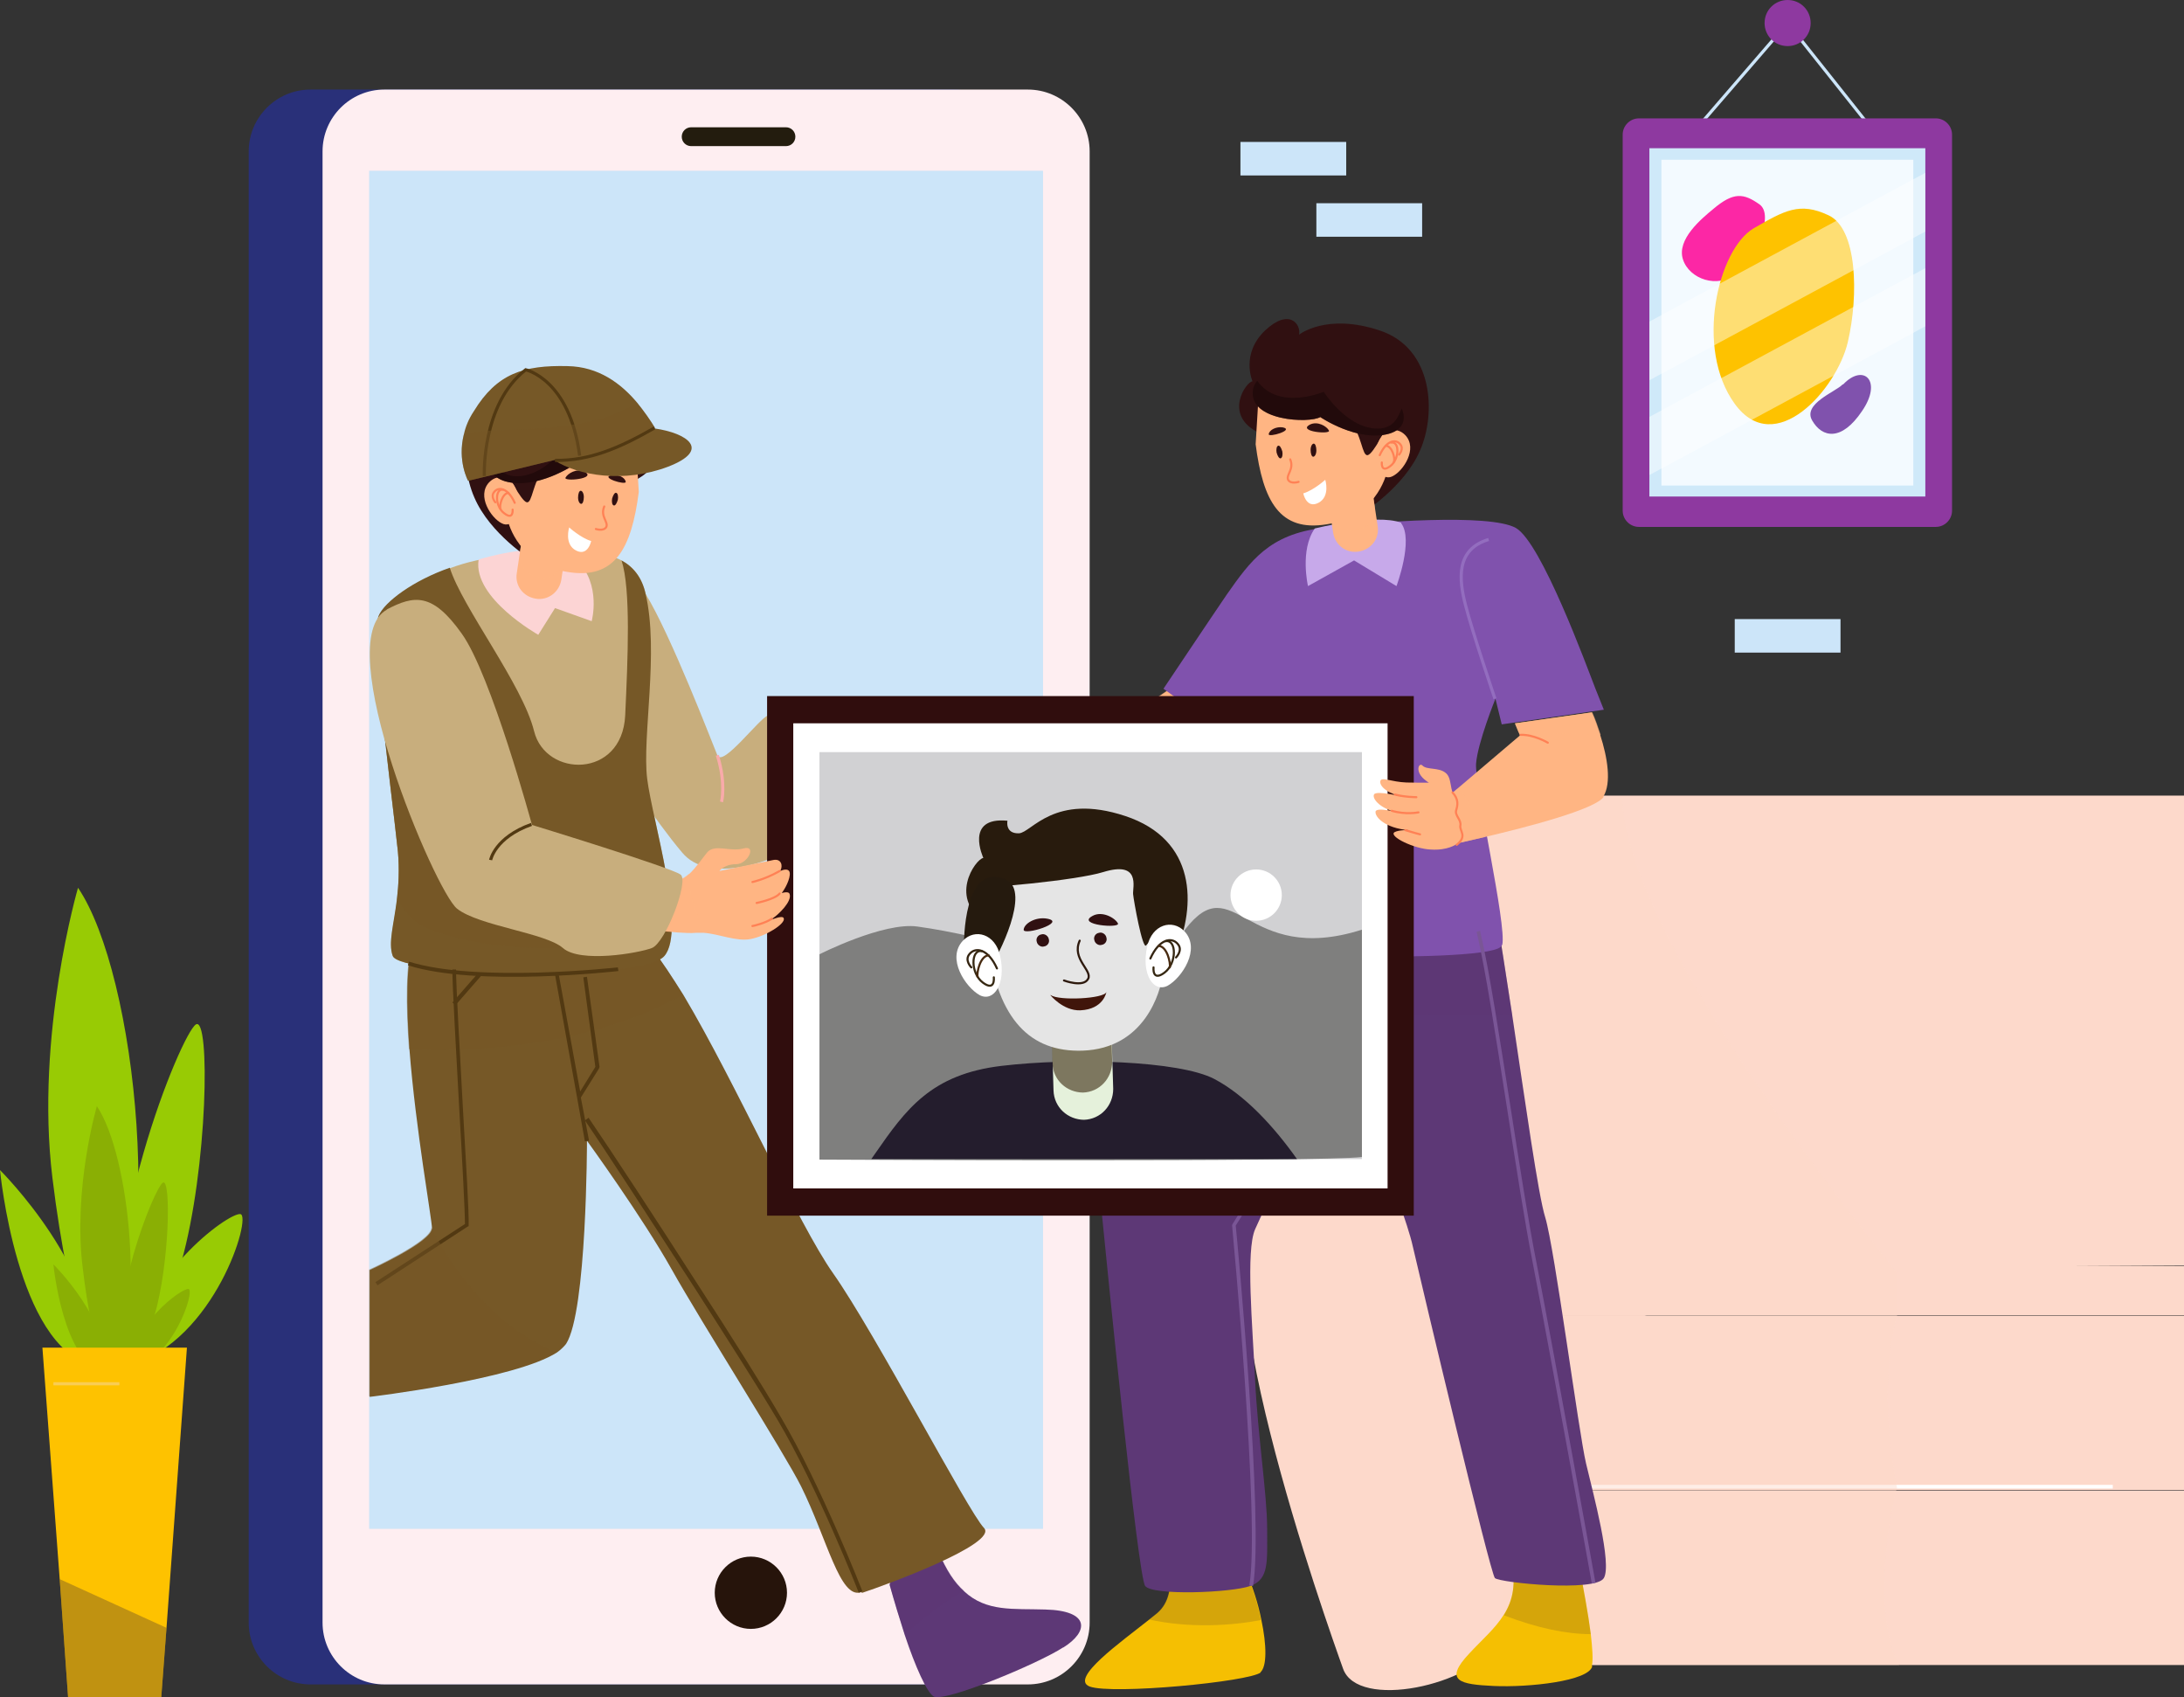 <?xml version="1.0" encoding="UTF-8"?>
<!DOCTYPE svg PUBLIC "-//W3C//DTD SVG 1.1//EN" "http://www.w3.org/Graphics/SVG/1.1/DTD/svg11.dtd">
<!-- Creator: CorelDRAW -->
<svg xmlns="http://www.w3.org/2000/svg" xml:space="preserve" width="4.171in" height="3.24in" style="shape-rendering:geometricPrecision; text-rendering:geometricPrecision; image-rendering:optimizeQuality; fill-rule:evenodd; clip-rule:evenodd"
viewBox="0 0 4.171 3.24"
 xmlns:xlink="http://www.w3.org/1999/xlink">
 <rect x="0" y="0" width="4.171" height="3.24" fill="#333333" stroke="none"/>
 <defs>
  <style type="text/css">
   <![CDATA[
    .str6 {stroke:#2D190D;stroke-width:0.004;stroke-linecap:round}
    .str3 {stroke:#342411;stroke-width:0.004;stroke-linecap:round}
    .str4 {stroke:#362812;stroke-width:0.004;stroke-linecap:round}
    .str5 {stroke:#482B11;stroke-width:0.004;stroke-linecap:round}
    .str1 {stroke:#FF8155;stroke-width:0.004;stroke-linecap:round}
    .str7 {stroke:#523912;stroke-width:0.006}
    .str0 {stroke:#7A5696;stroke-width:0.006}
    .str2 {stroke:#936DBF;stroke-width:0.006}
    .str9 {stroke:#CCE5F9;stroke-width:0.006}
    .str8 {stroke:#F9AAAA;stroke-width:0.006}
    .str10 {stroke:#F9CD53;stroke-width:0.006}
    .fil1 {fill:none}
    .fil8 {fill:#231C0E}
    .fil29 {fill:#241D2D}
    .fil34 {fill:#251A0E}
    .fil7 {fill:#26140B}
    .fil30 {fill:#281B0D}
    .fil4 {fill:#293079}
    .fil26 {fill:#300D0D}
    .fil22 {fill:#301011}
    .fil35 {fill:#40150A}
    .fil13 {fill:#5D3876}
    .fil15 {fill:#765827}
    .fil28 {fill:#7F7F7E}
    .fil19 {fill:#8052AD}
    .fil44 {fill:#8AAF04}
    .fil37 {fill:#8E39A0}
    .fil43 {fill:#98CB04}
    .fil21 {fill:#C7A9EA}
    .fil11 {fill:#C8AE7D}
    .fil6 {fill:#CCE5F9}
    .fil38 {fill:#CFE9F9}
    .fil27 {fill:#D1D1D3}
    .fil33 {fill:#E5E5E5}
    .fil31 {fill:#E5F1DB}
    .fil39 {fill:#F3FAFF}
    .fil17 {fill:#F5BF02}
    .fil40 {fill:#FC27A5}
    .fil12 {fill:#FCD4D4}
    .fil0 {fill:#FDD9CB}
    .fil41 {fill:#FEC200}
    .fil5 {fill:#FEEEF1}
    .fil9 {fill:#FFB583}
    .fil24 {fill:white}
    .fil36 {fill:#523912;fill-rule:nonzero}
    .fil25 {fill:#7A5696;fill-rule:nonzero}
    .fil2 {fill:white;fill-rule:nonzero}
    .fil20 {fill:#5D3876;fill-opacity:0.09}
    .fil18 {fill:#765827;fill-opacity:0.251}
    .fil14 {fill:#5D3876;fill-opacity:0.302}
    .fil16 {fill:#765827;fill-opacity:0.451}
    .fil3 {fill:#FDD9CB;fill-opacity:0.451}
    .fil42 {fill:white;fill-opacity:0.451}
    .fil23 {fill:#190708;fill-opacity:0.612}
    .fil32 {fill:#3C2A11;fill-opacity:0.612}
    .fil10 {fill:#FFB583;fill-opacity:0.612}
   ]]>
  </style>
 </defs>
 <g id="Layer_x0020_1">
  <g id="_257334512">
   <path id="_257334176" class="fil0" d="M4.171 1.52l0 0.896 -1.24 3.93702e-006c-0.017,0 -0.033,-0.002 -0.049,-0.006 -0.086,-0.022 -0.15,-0.1 -0.15,-0.193l0 -0.499c0,-0.11 0.089,-0.199 0.199,-0.199l1.24 -3.93702e-006z"/>
   <path id="_257335664" class="fil0" d="M2.418 2.286c0.071,-0.033 0.342,-0.218 0.346,-0.192 0.004,0.026 0.133,0.319 0.133,0.319l0.059 0.588 -0.334 -0.107 -0.205 -0.608z"/>
   <polygon id="_257336960" class="fil0" points="4.171,2.417 4.171,2.511 2.808,2.511 2.882,2.411 3.612,2.414 "/>
   <path id="_257336816" class="fil0" d="M4.171 2.511l0 0.334 -1.21 0c-0.084,0 -0.152,-0.068 -0.152,-0.152l0 -0.029c0,-0.084 0.068,-0.152 0.152,-0.152l1.21 0 0 7.87403e-005z"/>
   <line id="_257337368" class="fil1" x1="2.918" y1="2.839" x2="4.035" y2= "2.839" />
   <polygon id="_257337704" class="fil2" points="2.918,2.835 4.035,2.835 4.035,2.842 2.918,2.842 "/>
   <path id="_257337392" class="fil0" d="M2.808 2.604l0 0.032 0.337 -0.125 -0.243 0c-0.052,0 -0.093,0.042 -0.093,0.094z"/>
   <path id="_257337416" class="fil0" d="M4.171 2.845l0 0.334 -1.21 0c-0.084,0 -0.152,-0.068 -0.152,-0.152l0 -0.029c0,-0.084 0.068,-0.152 0.152,-0.152l1.21 0z"/>
   <path id="_257337488" class="fil3" d="M3.626 3.179l-0.665 0c-0.084,0 -0.152,-0.068 -0.152,-0.152l0 -0.029c0,-0.084 0.068,-0.152 0.152,-0.152 -0.084,0 -0.152,-0.068 -0.152,-0.152l0 -0.029c0,-0.084 0.068,-0.152 0.152,-0.152l-0.152 0 0.073 -0.1c-0.086,-0.022 -0.15,-0.1 -0.15,-0.193l0 -0.499c0,-0.11 0.089,-0.199 0.199,-0.199l0.167 -1.1811e-005c0.006,0.259 0.439,0.801 0.514,0.894 0.001,0.001 0.001,0.002 0.002,0.003 0.006,0.007 0.009,0.011 0.009,0.011l0 0.083c0,0 -0.04,0.122 0,0.328 0,0 -0.001,0.002 -0.002,0.006 -0.008,0.034 -0.047,0.209 0.002,0.326 0.001,0.003 0.002,0.006 0.003,0.008z"/>
   <path id="_257337728" class="fil0" d="M2.418 2.29c0.125,-0.063 0.213,-0.113 0.278,0 0.065,0.113 0.218,0.762 0.166,0.846 -0.052,0.083 -0.269,0.129 -0.297,0.05 -0.028,-0.078 -0.294,-0.822 -0.146,-0.896z"/>
   <path id="_257337872" class="fil4" d="M1.822 3.216l-1.229 0c-0.065,0 -0.118,-0.053 -0.118,-0.118l0 -2.809c0,-0.065 0.053,-0.118 0.118,-0.118l1.229 0c0.065,0 0.118,0.053 0.118,0.118l0 2.809c0,0.065 -0.053,0.118 -0.118,0.118z"/>
   <path id="_257337968" class="fil5" d="M1.963 3.216l-1.229 0c-0.065,0 -0.118,-0.053 -0.118,-0.118l0 -2.809c0,-0.065 0.053,-0.118 0.118,-0.118l1.229 0c0.065,0 0.118,0.053 0.118,0.118l0 2.809c0,0.065 -0.053,0.118 -0.118,0.118z"/>
   <rect id="_257338496" class="fil6" x="0.705" y="0.326" width="1.287" height="2.593"/>
   <path id="_257338448" class="fil7" d="M1.503 3.041c0,0.038 -0.031,0.069 -0.069,0.069 -0.038,0 -0.069,-0.031 -0.069,-0.069 0,-0.038 0.031,-0.069 0.069,-0.069 0.038,0 0.069,0.031 0.069,0.069z"/>
   <path id="_257338328" class="fil8" d="M1.501 0.279l-0.181 0c-0.01,0 -0.018,-0.008 -0.018,-0.018l0 0c0,-0.01 0.008,-0.018 0.018,-0.018l0.181 0c0.01,0 0.018,0.008 0.018,0.018l0 0c0,0.01 -0.008,0.018 -0.018,0.018z"/>
   <path id="_257338256" class="fil9" d="M2.367 1.314l-0.006 0.015 -0.047 0.114c-0.005,0.002 -0.018,0.015 -0.037,0.032 -0.048,0.044 -0.128,0.118 -0.162,0.118 -0.048,0 -0.068,-0.151 -0.068,-0.151l0.107 -0.072 0.083 -0.056 0.13 0z"/>
   <path id="_257338064" class="fil10" d="M2.361 1.328l-0.047 0.114c-0.005,0.002 -0.018,0.015 -0.037,0.032 -0.025,-0.024 -0.072,-0.073 -0.123,-0.105l0.083 -0.056 0.111 0c0.004,0.005 0.009,0.01 0.013,0.015z"/>
   <path id="_257338136" class="fil11" d="M1.269 1.825c-0.043,0.051 -0.506,0.038 -0.519,0 -0.013,-0.038 0.02,-0.1 0.01,-0.198 -0.01,-0.099 -0.052,-0.411 -0.037,-0.45 0.011,-0.027 0.067,-0.068 0.136,-0.092 0.032,-0.012 0.067,-0.02 0.1,-0.022 0.079,-0.004 0.172,-0.023 0.228,0.007 0.022,0.012 0.039,0.032 0.046,0.064 0.026,0.111 -0.007,0.273 0.003,0.353 0.01,0.08 0.075,0.288 0.033,0.338z"/>
   <path id="_257338760" class="fil12" d="M0.914 1.069c-0.011,0.073 0.114,0.143 0.114,0.143l0.032 -0.051 0.07 0.025c0,0 0.019,-0.07 -0.028,-0.116 -0.046,-0.046 -0.187,-0.002 -0.187,-0.002z"/>
   <path id="_257338856" class="fil11" d="M1.233 1.134c0.049,0.08 0.127,0.284 0.137,0.308 0.01,0.024 0.081,-0.072 0.097,-0.076 0.016,-0.004 0,0.275 0,0.275 0,0 -0.114,0.047 -0.164,-0.013 -0.051,-0.06 -0.124,-0.172 -0.124,-0.172l0.054 -0.322z"/>
   <path id="_257339528" class="fil13" d="M2.031 3.145c-0.049,0.032 -0.228,0.106 -0.248,0.094 -0.013,-0.008 -0.035,-0.057 -0.055,-0.117 -0.01,-0.031 -0.02,-0.064 -0.029,-0.096 0,0 0.042,-0.187 0.093,-0.064 0.015,0.036 0.031,0.06 0.049,0.076 0.043,0.04 0.094,0.033 0.155,0.035 0.086,0.002 0.084,0.042 0.034,0.073z"/>
   <path id="_257339384" class="fil14" d="M1.842 3.037c-0.043,0.024 -0.086,0.059 -0.114,0.084 -0.01,-0.031 -0.02,-0.064 -0.029,-0.096 0,0 0.042,-0.187 0.093,-0.064 0.015,0.036 0.031,0.06 0.049,0.076z"/>
   <path id="_257339168" class="fil15" d="M1.644 3.04c-0.04,0.013 -0.064,-0.101 -0.114,-0.202 -0.032,-0.064 -0.191,-0.314 -0.247,-0.414 -0.056,-0.1 -0.162,-0.246 -0.162,-0.246 0,0 0,0.327 -0.04,0.388 -0.004,0.005 -0.01,0.011 -0.017,0.016 -0.08,0.052 -0.358,0.085 -0.358,0.085l0 -0.242c0,0 0.119,-0.054 0.119,-0.08 0,-0.016 -0.031,-0.188 -0.043,-0.341 -0.006,-0.084 -0.007,-0.164 0.008,-0.209 0.005,-0.015 0.015,-0.027 0.029,-0.035 0.057,-0.034 0.181,-0.014 0.28,0.009 0.081,0.019 0.146,0.042 0.146,0.042 0.019,0.024 0.039,0.055 0.061,0.09 0.1,0.168 0.218,0.435 0.285,0.53 0.081,0.115 0.258,0.455 0.288,0.486 0.03,0.03 -0.192,0.111 -0.232,0.124z"/>
   <path id="_257338952" class="fil16" d="M1.304 1.9c-0.186,0.102 -0.417,0.11 -0.523,0.103 -0.006,-0.084 -0.007,-0.164 0.008,-0.209 0.005,-0.015 0.015,-0.027 0.029,-0.035l0.28 0.009c0.081,0.019 0.146,0.042 0.146,0.042 0.019,0.024 0.039,0.055 0.061,0.09z"/>
   <path id="_257339432" class="fil17" d="M3.041 3.181c-0.006,0.029 -0.123,0.041 -0.188,0.038 -0.064,-0.003 -0.097,-0.009 -0.047,-0.062 0.024,-0.026 0.049,-0.047 0.066,-0.074 0.017,-0.027 0.025,-0.06 0.013,-0.108 -0.023,-0.094 0.132,0.021 0.132,0.021 0.007,0.036 0.016,0.084 0.021,0.123 0.003,0.027 0.005,0.05 0.002,0.062z"/>
   <path id="_257339072" class="fil17" d="M2.408 3.193c-0.022,0.018 -0.284,0.043 -0.327,0.027 -0.039,-0.015 0.06,-0.085 0.114,-0.128 0.006,-0.005 0.011,-0.009 0.015,-0.012 0.047,-0.04 0.013,-0.124 0.013,-0.124l0.156 0.043c0.013,0.029 0.024,0.063 0.03,0.094 0.01,0.047 0.011,0.089 -0.002,0.1z"/>
   <path id="_257339288" class="fil18" d="M2.409 3.093c-0.058,0.011 -0.137,0.016 -0.215,-0.001 0.006,-0.005 0.011,-0.009 0.015,-0.012 0.047,-0.04 0.013,-0.124 0.013,-0.124l0.156 0.043c0.013,0.029 0.024,0.063 0.03,0.094z"/>
   <path id="_257340080" class="fil18" d="M2.872 3.084c0.017,-0.027 0.025,-0.06 0.013,-0.108 -0.023,-0.094 0.132,0.021 0.132,0.021 0.007,0.036 0.016,0.084 0.021,0.123 -0.045,-0 -0.101,-0.011 -0.166,-0.036z"/>
   <path id="_257340128" class="fil13" d="M3.063 3.013c-0.016,0.027 -0.198,0.009 -0.208,0 -0.009,-0.009 -0.139,-0.556 -0.157,-0.634 -0.017,-0.078 -0.141,-0.379 -0.141,-0.379 0,0 -0.142,0.306 -0.16,0.347 -0.018,0.041 -0.005,0.183 0,0.288 0.005,0.105 0.023,0.219 0.023,0.283 0,0.064 0.004,0.097 -0.032,0.11 -0.036,0.013 -0.187,0.019 -0.201,0 -0.014,-0.019 -0.073,-0.613 -0.082,-0.704 -0.006,-0.063 0.063,-0.295 0.132,-0.451 0.032,-0.072 0.063,-0.127 0.088,-0.143 0.078,-0.05 0.53,0 0.53,0 0.01,0.057 0.021,0.131 0.033,0.208 0.025,0.167 0.05,0.345 0.063,0.386 0.018,0.059 0.064,0.411 0.078,0.47 0.014,0.059 0.05,0.192 0.034,0.219z"/>
   <polyline id="_257340296" class="fil1 str0" points="2.514,1.778 2.514,1.93 2.548,1.97 2.548,1.761 "/>
   <path id="_257340176" class="fil14" d="M2.888 1.938c-0.189,0.004 -0.482,-0.002 -0.651,-0.065 0.032,-0.072 0.063,-0.127 0.088,-0.143 0.078,-0.05 0.53,0 0.53,0 0.01,0.057 0.021,0.131 0.033,0.208z"/>
   <path id="_257340224" class="fil19" d="M2.868 1.805c-0.009,0.037 -0.585,0.019 -0.592,0 -0.004,-0.012 0.011,-0.151 0.026,-0.269 0.008,-0.064 0.016,-0.122 0.02,-0.149l-0.039 -0.028 -0.061 -0.044c0,0 0.097,-0.145 0.121,-0.18 0.045,-0.064 0.081,-0.115 0.183,-0.127 0.102,-0.012 0.319,-0.028 0.369,0 0.049,0.028 0.136,0.266 0.152,0.307 0.016,0.04 0.016,0.04 0.016,0.04l-0.195 0.028 -0.012 -0.049c0,0 -0.034,0.084 -0.037,0.124 -0.003,0.04 0.059,0.309 0.05,0.346z"/>
   <path id="_257339792" class="fil20" d="M2.693 1.359l-0.021 0.083 -0.37 0.094c0.008,-0.064 0.016,-0.122 0.02,-0.149l-0.039 -0.028 0.409 0z"/>
   <path id="_257339912" class="fil21" d="M2.676 0.999c0.024,0.032 -0.009,0.12 -0.009,0.12l-0.081 -0.049 -0.088 0.049c0,0 -0.016,-0.069 0.013,-0.11 0,-3.93702e-006 0.116,-0.029 0.165,-0.011z"/>
   <g>
    <path id="_257340032" class="fil22" d="M2.398 0.823c-0.06,-0.034 -0.018,-0.094 -0.006,-0.095 0,0 -0.023,-0.052 0.024,-0.097 0.047,-0.044 0.069,-0.011 0.065,0.008 0,0 0.052,-0.042 0.154,-0.008 0.103,0.034 0.108,0.159 0.077,0.229 -0.03,0.07 -0.109,0.119 -0.109,0.119l-0.205 -0.156z"/>
    <g>
     <g>
      <path id="_257340512" class="fil9" d="M2.595 1.053l0 0c0.024,-0.004 0.04,-0.025 0.036,-0.049l-0.015 -0.1 -0.085 0.013 0.015 0.1c0.004,0.024 0.025,0.04 0.049,0.036z"/>
      <path id="_257340392" class="fil10" d="M2.589 1.013l0 0c0.024,-0.004 0.04,-0.025 0.036,-0.049l-0.015 -0.1 -0.085 0.013 0.015 0.1c0.004,0.024 0.026,0.04 0.049,0.036z"/>
      <path id="_257340848" class="fil9" d="M2.398 0.848c0.014,0.109 0.046,0.168 0.136,0.153 0.09,-0.014 0.113,-0.087 0.116,-0.106 0.003,-0.019 -0.02,-0.122 -0.02,-0.122 0,0 -0.116,-0.027 -0.12,-0.029 -0.004,-0.002 -0.106,0.006 -0.106,0.006l-0.006 0.099z"/>
      <path id="_257340680" class="fil22" d="M2.579 0.806c0.022,0.024 0.022,0.065 0.033,0.063 0.011,-0.002 0.039,-0.059 0.039,-0.059l-0.072 -0.004z"/>
      <g>
       <path id="_257341064" class="fil9" d="M2.63 0.852c0.007,-0.031 0.036,-0.04 0.054,-0.021 0.024,0.026 -0.004,0.068 -0.024,0.078 -0.02,0.011 -0.039,-0.017 -0.03,-0.057z"/>
       <path id="_257340968" class="fil1 str1" d="M2.635 0.869c0.013,-0.029 0.031,-0.031 0.039,-0.021 0.008,0.009 -0.002,0.02 -0.002,0.02"/>
       <path id="_257341664" class="fil1 str1" d="M2.657 0.845c0.016,-0.003 0.016,0.032 -0.002,0.045 -0.018,0.014 -0.016,-0.007 -0.016,-0.007"/>
       <path id="_257341280" class="fil1 str1" d="M2.647 0.851c0.012,0.001 0.018,0.025 0.015,0.031"/>
      </g>
      <path id="_257340752" class="fil22" d="M2.521 0.796c0,0 0.072,0.049 0.132,0.032 0.027,-0.008 0.033,-0.027 0.024,-0.048 -0.011,-0.025 -0.041,-0.053 -0.079,-0.069 -0.061,-0.024 -0.166,-0.018 -0.197,0.016 -0.004,0.005 -0.007,0.01 -0.008,0.017 -0.01,0.06 0.108,0.065 0.129,0.052z"/>
      <path id="_257341592" class="fil22" d="M2.45 0.816c-0.013,-0.002 -0.026,0.005 -0.027,0.013 -0.001,0.007 0.05,-0.008 0.027,-0.013z"/>
      <path id="_257341808" class="fil22" d="M2.501 0.811c0.015,-0.008 0.033,0.003 0.037,0.011 0.004,0.008 -0.06,0.002 -0.037,-0.011z"/>
      <path id="_257341640" class="fil22" d="M2.503 0.859c-0,0.007 0.002,0.013 0.005,0.013 0.003,0 0.006,-0.005 0.006,-0.012 0,-0.007 -0.002,-0.013 -0.005,-0.013 -0.003,-0 -0.006,0.005 -0.006,0.012z"/>
      <path id="_257341784" class="fil22" d="M2.438 0.864c0.002,0.007 0.005,0.012 0.008,0.011 0.003,-0.001 0.004,-0.007 0.003,-0.013 -0.002,-0.007 -0.005,-0.012 -0.008,-0.011 -0.003,0.001 -0.004,0.007 -0.003,0.013z"/>
     </g>
     <path id="_257340560" class="fil23" d="M2.521 0.796c0,0 0.072,0.049 0.132,0.032 0.027,-0.008 0.033,-0.027 0.024,-0.048 -0.005,0.009 -0.012,0.042 -0.052,0.038 -0.055,-0.004 -0.097,-0.07 -0.097,-0.07 0,0 -0.086,0.037 -0.127,-0.021 -0.004,0.005 -0.007,0.01 -0.008,0.017 -0.01,0.06 0.108,0.065 0.129,0.052z"/>
    </g>
    <path id="_257340488" class="fil1 str1" d="M2.464 0.877c0.008,0.019 -0.008,0.029 -0.004,0.039 0.005,0.009 0.02,0.004 0.02,0.004"/>
    <path id="_257342288" class="fil24" d="M2.489 0.942c0.02,-0.006 0.042,-0.026 0.042,-0.026 0,0 0.01,0.032 -0.013,0.044 -0.023,0.012 -0.029,-0.018 -0.029,-0.018z"/>
   </g>
   <path id="_257340008" class="fil25" d="M2.552 1.971c-0.03,0.114 -0.181,0.351 -0.192,0.369 0.003,0.029 0.054,0.568 0.033,0.688l-0.007 -0.001c0.021,-0.123 -0.033,-0.686 -0.033,-0.688l0.001 -0.002c0,-0.001 0.161,-0.25 0.192,-0.368l0.007 0.002z"/>
   <g>
    <path id="_257342504" class="fil22" d="M1.22 0.913c0.06,-0.034 0.018,-0.094 0.006,-0.095 0,0 -0.021,0.014 -0.068,-0.03 -0.047,-0.044 -0.025,-0.078 -0.021,-0.059 0,0 -0.052,-0.042 -0.154,-0.008 -0.103,0.034 -0.108,0.159 -0.077,0.229 0.03,0.07 0.109,0.119 0.109,0.119l0.205 -0.156z"/>
    <g>
     <g>
      <path id="_257342096" class="fil9" d="M1.023 1.143l0 0c-0.024,-0.004 -0.04,-0.025 -0.036,-0.049l0.015 -0.1 0.085 0.013 -0.015 0.1c-0.004,0.024 -0.026,0.04 -0.049,0.036z"/>
      <path id="_257342312" class="fil10" d="M1.029 1.103l0 0c-0.024,-0.004 -0.04,-0.025 -0.036,-0.049l0.015 -0.1 0.085 0.013 -0.015 0.1c-0.004,0.024 -0.025,0.04 -0.049,0.036z"/>
      <path id="_257342432" class="fil9" d="M1.22 0.939c-0.014,0.109 -0.046,0.168 -0.136,0.153 -0.09,-0.014 -0.113,-0.087 -0.116,-0.106 -0.003,-0.019 0.02,-0.122 0.02,-0.122 0,0 0.116,-0.027 0.12,-0.029 0.004,-0.002 0.106,0.006 0.106,0.006l0.006 0.099z"/>
      <path id="_257342600" class="fil22" d="M1.039 0.896c-0.022,0.024 -0.022,0.065 -0.033,0.063 -0.011,-0.002 -0.039,-0.059 -0.039,-0.059l0.072 -0.004z"/>
      <g>
       <path id="_257342840" class="fil9" d="M0.988 0.942c-0.007,-0.031 -0.036,-0.04 -0.054,-0.021 -0.024,0.026 0.004,0.068 0.024,0.078 0.02,0.011 0.039,-0.017 0.03,-0.057z"/>
       <path id="_257342648" class="fil1 str1" d="M0.983 0.96c-0.013,-0.029 -0.031,-0.031 -0.039,-0.021 -0.008,0.009 0.002,0.02 0.002,0.02"/>
       <path id="_257343008" class="fil1 str1" d="M0.961 0.935c-0.016,-0.003 -0.016,0.032 0.002,0.045 0.018,0.014 0.016,-0.007 0.016,-0.007"/>
       <path id="_257342744" class="fil1 str1" d="M0.971 0.941c-0.012,0.001 -0.018,0.025 -0.015,0.031"/>
      </g>
      <path id="_257342816" class="fil22" d="M1.097 0.887c0,0 -0.072,0.049 -0.132,0.032 -0.027,-0.008 -0.033,-0.027 -0.024,-0.048 0.011,-0.025 0.041,-0.053 0.079,-0.069 0.061,-0.024 0.166,-0.018 0.197,0.016 0.004,0.005 0.007,0.01 0.008,0.017 0.01,0.06 -0.108,0.065 -0.129,0.052z"/>
      <path id="_257342984" class="fil22" d="M1.168 0.907c0.013,-0.002 0.026,0.005 0.027,0.013 0.001,0.007 -0.05,-0.008 -0.027,-0.013z"/>
      <path id="_257343296" class="fil22" d="M1.117 0.901c-0.015,-0.008 -0.033,0.003 -0.037,0.011 -0.004,0.008 0.06,0.002 0.037,-0.011z"/>
      <path id="_257343368" class="fil22" d="M1.115 0.949c0,0.007 -0.002,0.013 -0.005,0.013 -0.003,0 -0.006,-0.005 -0.006,-0.012 -0,-0.007 0.002,-0.013 0.005,-0.013 0.003,-7.87403e-005 0.006,0.005 0.006,0.012z"/>
      <path id="_257343656" class="fil22" d="M1.18 0.954c-0.002,0.007 -0.005,0.012 -0.008,0.011 -0.003,-0.001 -0.004,-0.007 -0.003,-0.013 0.002,-0.007 0.005,-0.012 0.008,-0.011 0.003,0.001 0.004,0.007 0.003,0.013z"/>
     </g>
     <path id="_257342072" class="fil23" d="M1.097 0.887c0,0 -0.072,0.049 -0.132,0.032 -0.027,-0.008 -0.033,-0.027 -0.024,-0.048 0.005,0.009 0.012,0.042 0.052,0.038 0.055,-0.004 0.097,-0.07 0.097,-0.07 0,0 0.086,0.037 0.127,-0.021 0.004,0.005 0.007,0.01 0.008,0.017 0.01,0.06 -0.108,0.065 -0.129,0.052z"/>
    </g>
    <path id="_257342216" class="fil1 str1" d="M1.154 0.967c-0.008,0.019 0.008,0.029 0.004,0.039 -0.005,0.009 -0.02,0.004 -0.02,0.004"/>
    <path id="_257343464" class="fil24" d="M1.129 1.033c-0.02,-0.006 -0.042,-0.026 -0.042,-0.026 0,0 -0.01,0.032 0.013,0.044 0.023,0.012 0.029,-0.018 0.029,-0.018z"/>
   </g>
   <path id="_257342048" class="fil9" d="M3.063 1.521c-0.015,0.024 -0.146,0.058 -0.227,0.077 -0.038,0.009 -0.066,0.015 -0.066,0.015l-0.002 -0.094 0.015 -0.013 0.12 -0.102 -0.003 -0.006 -0 -0 -0.007 -0.017 0.147 -0.021c0.006,0.013 0.011,0.028 0.016,0.043 0.014,0.043 0.022,0.092 0.006,0.118z"/>
   <path id="_257343704" class="fil10" d="M2.836 1.598c-0.038,0.009 -0.066,0.015 -0.066,0.015l-0.002 -0.094 0.015 -0.013c0.019,0.012 0.042,0.066 0.053,0.093z"/>
   <path id="_257343800" class="fil10" d="M3.057 1.403l-0.156 -0.005 -0 -0 -0.007 -0.017 0.147 -0.021c0.006,0.013 0.011,0.028 0.016,0.043z"/>
   <path id="_257343512" class="fil1 str2" d="M2.843 1.03c-0.063,0.019 -0.057,0.076 -0.044,0.126 0.013,0.051 0.056,0.178 0.056,0.178"/>
   <g>
    <rect id="_257344640" class="fil26" x="1.465" y="1.329" width="1.235" height="0.992"/>
    <rect id="_257344232" class="fil24" x="1.515" y="1.381" width="1.135" height="0.888"/>
    <rect id="_257344688" class="fil27" x="1.565" y="1.436" width="1.036" height="0.777"/>
    <path id="_257344448" class="fil28" d="M2.601 2.209c-0.077,0.01 -1.036,0.005 -1.036,0.005l0 -0.392c0,0 0.122,-0.062 0.187,-0.053 0.065,0.009 0.135,0.026 0.162,0.034 0.2,0.063 0.279,0.063 0.349,-0.028 0.094,-0.122 0.115,0.071 0.338,-0l0 0.434z"/>
    <g>
     <g>
      <path id="_257344376" class="fil29" d="M2.477 2.213l-0.813 0c0.003,-0.004 0.005,-0.007 0.007,-0.01 0.059,-0.085 0.107,-0.152 0.242,-0.168 0.135,-0.016 0.339,-0.01 0.406,0.025 0.059,0.031 0.114,0.091 0.158,0.153z"/>
      <path id="_257344904" class="fil30" d="M1.924 1.567c0,0 -0.005,0.025 0.022,0.024 0.024,-0.001 0.067,-0.078 0.203,-0.033 0.136,0.045 0.136,0.17 0.096,0.263 -0.04,0.093 -0.086,0.149 -0.086,0.149l-0.272 -0.206c-0.079,-0.046 -0.024,-0.124 -0.009,-0.126 7.48033e-005,0 -0.037,-0.079 0.046,-0.071z"/>
      <path id="_257345408" class="fil31" d="M2.07 2.138l0 0c0.032,-0.001 0.056,-0.027 0.056,-0.059l-0.004 -0.133 -0.114 0.003 0.004 0.133c0.001,0.032 0.027,0.056 0.059,0.056z"/>
      <path id="_257344976" class="fil32" d="M2.068 2.086l0 0c0.032,-0.001 0.056,-0.027 0.056,-0.059l-0.004 -0.133 -0.114 0.003 0.004 0.133c0.001,0.032 0.027,0.056 0.059,0.056z"/>
      <path id="_257345336" class="fil33" d="M1.887 1.803c0.019,0.144 0.081,0.206 0.18,0.203 0.121,-0.004 0.149,-0.115 0.153,-0.141 0.003,-0.02 -0.01,-0.089 -0.031,-0.06 -0.007,0.009 -0.024,-0.086 -0.025,-0.098 -0.001,-0.013 0.015,-0.064 -0.057,-0.042 -0.051,0.016 -0.237,0.033 -0.233,0.027l0.013 0.11z"/>
      <path id="_257345000" class="fil34" d="M1.922 1.68c0.047,0.022 -0.016,0.147 -0.03,0.165 -0.012,0.016 -0.051,-0.041 -0.051,-0.041 0,0 -0.002,-0.163 0.081,-0.124z"/>
      <g>
       <path id="_257345240" class="fil24" d="M2.191 1.807c0.009,-0.042 0.048,-0.053 0.071,-0.029 0.032,0.034 -0.005,0.089 -0.032,0.104 -0.027,0.014 -0.051,-0.022 -0.039,-0.075z"/>
       <path id="_257345672" class="fil1 str3" d="M2.197 1.83c0.017,-0.038 0.041,-0.041 0.052,-0.028 0.011,0.012 -0.003,0.026 -0.003,0.026"/>
       <path id="_257345432" class="fil1 str4" d="M2.226 1.797c0.021,-0.004 0.022,0.042 -0.002,0.06 -0.024,0.018 -0.021,-0.01 -0.021,-0.01"/>
       <path id="_257345552" class="fil1 str5" d="M2.213 1.806c0.016,0.001 0.023,0.033 0.021,0.041"/>
      </g>
      <g>
       <path id="_257345696" class="fil24" d="M1.91 1.825c-0.009,-0.042 -0.048,-0.053 -0.071,-0.029 -0.032,0.034 0.005,0.089 0.032,0.104 0.027,0.014 0.051,-0.022 0.039,-0.075z"/>
       <path id="_257346320" class="fil1 str3" d="M1.904 1.849c-0.017,-0.038 -0.041,-0.041 -0.052,-0.028 -0.011,0.012 0.003,0.026 0.003,0.026"/>
       <path id="_257346176" class="fil1 str4" d="M1.875 1.816c-0.021,-0.004 -0.022,0.042 0.002,0.06 0.024,0.018 0.021,-0.01 0.021,-0.01"/>
       <path id="_257346152" class="fil1 str5" d="M1.888 1.824c-0.016,0.001 -0.023,0.033 -0.021,0.041"/>
      </g>
      <path id="_257346008" class="fil22" d="M2 1.754c-0.022,-0.004 -0.044,0.009 -0.045,0.021 -0.001,0.012 0.083,-0.014 0.045,-0.021z"/>
      <path id="_257345840" class="fil22" d="M2.086 1.749c0.019,-0.011 0.044,0.004 0.049,0.014 0.005,0.01 -0.08,0.003 -0.049,-0.014z"/>
      <path id="_257346056" class="fil22" d="M2.09 1.795c0.001,0.006 0.008,0.011 0.014,0.009 0.007,-0.001 0.011,-0.008 0.009,-0.014 -0.001,-0.006 -0.008,-0.011 -0.014,-0.009 -0.007,0.001 -0.011,0.008 -0.009,0.014z"/>
      <path id="_257346248" class="fil22" d="M1.98 1.798c0.001,0.006 0.008,0.011 0.014,0.009 0.007,-0.001 0.011,-0.008 0.009,-0.014 -0.001,-0.006 -0.008,-0.011 -0.014,-0.009 -0.007,0.001 -0.011,0.008 -0.009,0.014z"/>
      <path id="_257347208" class="fil1 str6" d="M2.062 1.796c-0.016,0.035 0.025,0.057 0.016,0.073 -0.009,0.017 -0.046,0.003 -0.046,0.003"/>
      <path id="_257346992" class="fil35" d="M2.007 1.9c0.015,0.011 0.102,0.007 0.106,-0.006 0,0 -0.005,0.033 -0.05,0.035 -0.033,0.001 -0.057,-0.029 -0.057,-0.029z"/>
     </g>
     <circle id="_257344544" class="fil24" cx="2.399" cy="1.709" r="0.049"/>
    </g>
   </g>
   <path id="_257344424" class="fil9" d="M2.781 1.529c-0.014,-0.022 -0.007,-0.044 -0.021,-0.054 -0.013,-0.01 -0.035,-0.005 -0.043,-0.013 -0.007,-0.008 -0.017,0.012 0.007,0.029 0.025,0.017 0.014,0.041 0.014,0.041l0.042 -0.003z"/>
   <path id="_257344496" class="fil9" d="M2.782 1.613c0.018,-0.016 0.012,-0.025 0.007,-0.037 -0.005,-0.012 -0.004,-0.033 -0.012,-0.041 -0.007,-0.008 -0.003,-0.034 -0.016,-0.038 -0.013,-0.004 -0.046,-0.002 -0.075,-0.003 -0.029,-0.001 -0.049,-0.012 -0.05,-0.002 -0.001,0.01 0.015,0.024 0.046,0.03 0,0 -0.054,-0.014 -0.058,-0.005 -0.004,0.009 0.015,0.029 0.046,0.034 0,0 -0.043,-0.011 -0.043,-0.001 -0.001,0.01 0.018,0.031 0.063,0.035 0,0 -0.018,-0.001 -0.027,0.004 -0.011,0.008 0.038,0.032 0.07,0.033 0.032,0.002 0.048,-0.01 0.048,-0.01z"/>
   <path id="_257346872" class="fil15" d="M1.269 1.825c-0.043,0.051 -0.506,0.038 -0.519,0 -0.009,-0.025 0.002,-0.059 0.008,-0.108 0.003,-0.026 0.005,-0.056 0.002,-0.091 -0.006,-0.058 -0.023,-0.188 -0.033,-0.295 -0.007,-0.075 -0.01,-0.139 -0.004,-0.155 0.011,-0.027 0.067,-0.068 0.136,-0.092 0.024,0.076 0.139,0.223 0.161,0.312 0.022,0.089 0.168,0.091 0.174,-0.03 0.005,-0.108 0.011,-0.241 -0.007,-0.296 0.022,0.012 0.039,0.032 0.046,0.064 0.026,0.111 -0.007,0.273 0.003,0.353 0.01,0.08 0.075,0.288 0.033,0.338z"/>
   <path id="_257346728" class="fil16" d="M1.074 1.81c-0.129,0.004 -0.217,-0.019 -0.268,-0.042 -0.014,-0.006 -0.031,-0.025 -0.048,-0.05 0.003,-0.026 0.005,-0.056 0.002,-0.091 -0.006,-0.058 -0.023,-0.188 -0.033,-0.295l0.031 -0.029 0.167 0.267 0.149 0.24z"/>
   <path id="_257347112" class="fil9" d="M1.497 1.754c0.002,0.01 -0.033,0.033 -0.064,0.039 -0.027,0.005 -0.06,-0.01 -0.089,-0.012 -0.005,-0 -0.01,-0 -0.015,0 -0.033,0.003 -0.13,-0.012 -0.13,-0.012l0.095 -0.09c0.006,0.002 0.014,-0.003 0.022,-0.01l0 -7.48033e-005c0.013,-0.012 0.026,-0.031 0.035,-0.042 0.015,-0.016 0.043,-0 0.069,-0.007 0.026,-0.007 0.008,0.03 -0.014,0.03 -0.023,7.87403e-005 -0.032,0.013 -0.032,0.013 0,0 0.088,-0.018 0.103,-0.021 0.015,-0.003 0.019,0.011 0.013,0.021 -7.87403e-005,7.48033e-005 -7.87403e-005,0 -0,0 0.007,-0.003 0.014,-0.004 0.017,-0 0.005,0.007 -0.004,0.029 -0.014,0.042 0.008,-0.002 0.014,-0.002 0.015,0.002 0.005,0.014 -0.021,0.039 -0.033,0.047 -0.012,0.008 0.021,-0.01 0.022,8.26773e-005z"/>
   <path id="_257347712" class="fil10" d="M1.344 1.78c-0.005,-0 -0.01,-0 -0.015,0 -0.033,0.003 -0.13,-0.012 -0.13,-0.012l0.095 -0.09c0.006,0.002 0.014,-0.003 0.022,-0.01 -0.003,0.037 0.019,0.09 0.029,0.112z"/>
   <path id="_257347832" class="fil11" d="M0.738 1.164c0.053,-0.028 0.088,-0.033 0.144,0.046 0.056,0.078 0.134,0.365 0.134,0.365 0,0 0.268,0.082 0.284,0.095 0.016,0.013 -0.029,0.13 -0.055,0.14 -0.026,0.01 -0.137,0.029 -0.17,0 -0.033,-0.029 -0.16,-0.042 -0.202,-0.075 -0.042,-0.033 -0.245,-0.512 -0.134,-0.571z"/>
   <path id="_257347256" class="fil15" d="M1.25 0.817c0,0 -0.035,0.104 -0.19,0.061l-0.166 0.04c0,0 -0.021,-0.038 -0.008,-0.089 0.003,-0.014 0.009,-0.029 0.019,-0.044 0.044,-0.072 0.095,-0.088 0.179,-0.086 0.059,0.001 0.102,0.033 0.133,0.07 0.013,0.016 0.025,0.033 0.034,0.048z"/>
   <path id="_257347304" class="fil1 str7" d="M0.925 0.909c0,0 -0.006,-0.137 0.079,-0.203 0,0 0.084,0.018 0.103,0.164"/>
   <path id="_257347784" class="fil16" d="M1.25 0.817c0,0 -0.035,0.104 -0.19,0.061l-0.166 0.04c0,0 -0.021,-0.038 -0.008,-0.089 0.062,-0.018 0.218,0.008 0.33,-0.06 0.013,0.016 0.025,0.033 0.034,0.048z"/>
   <path id="_257347880" class="fil1 str1" d="M2.774 1.513c0.012,0.013 0.01,0.024 0.007,0.034 -0.003,0.01 0.01,0.018 0.008,0.029 -0.002,0.011 0.014,0.02 -0.007,0.037"/>
   <path id="_257347952" class="fil1 str1" d="M2.664 1.517c0.019,0.005 0.041,0.005 0.041,0.005"/>
   <path id="_257347616" class="fil1 str1" d="M2.658 1.548c0.027,0.008 0.051,0.003 0.051,0.003"/>
   <path id="_257348096" class="fil1 str1" d="M2.684 1.585c0.016,0.005 0.028,0.008 0.028,0.008"/>
   <path id="_257348192" class="fil1 str1" d="M2.904 1.403c0.025,-0.001 0.052,0.015 0.052,0.015"/>
   <path id="_257348120" class="fil25" d="M2.827 1.779c0.017,0.071 0.037,0.203 0.058,0.336 0.017,0.109 0.034,0.218 0.049,0.294 0.033,0.169 0.113,0.612 0.113,0.613l-0.007 0.001c-0,-0.001 -0.08,-0.442 -0.113,-0.613 -0.015,-0.076 -0.032,-0.186 -0.049,-0.295 -0.021,-0.133 -0.041,-0.265 -0.058,-0.336l0.007 -0.002z"/>
   <path id="_257348360" class="fil15" d="M1.059 0.879c0.045,0.029 0.133,0.044 0.217,0.012 0.083,-0.032 0.037,-0.064 -0.026,-0.073 3.93702e-006,0 -0.094,0.072 -0.19,0.062z"/>
   <path id="_257348168" class="fil1 str7" d="M1.25 0.817c-0.068,0.039 -0.125,0.063 -0.19,0.062"/>
   <path id="_257348480" class="fil1 str7" d="M1.015 1.574c-0.07,0.025 -0.078,0.068 -0.078,0.068"/>
   <path id="_257348504" class="fil1 str1" d="M1.489 1.663c-0.028,0.016 -0.052,0.021 -0.052,0.021"/>
   <path id="_257348720" class="fil1 str1" d="M1.489 1.706c-0.009,0.011 -0.044,0.018 -0.044,0.018"/>
   <path id="_257349296" class="fil1 str1" d="M1.474 1.754c-0.011,0.008 -0.035,0.014 -0.037,0.014"/>
   <path id="_257349224" class="fil1 str8" d="M1.37 1.442c0.017,0.054 0.008,0.089 0.008,0.089"/>
   <path id="_257348960" class="fil36" d="M0.781 1.836c0.13,0.041 0.398,0.011 0.399,0.011l0.001 0.007c-0.001,8.66143e-005 -0.271,0.031 -0.402,-0.011l0.002 -0.007z"/>
   <polygon id="_257349320" class="fil36" points="1.121,1.865 1.145,2.037 1.144,2.04 1.109,2.096 1.102,2.095 1.06,1.861 1.067,1.86 1.108,2.084 1.137,2.037 1.114,1.866 "/>
   <polygon id="_257349008" class="fil36" points="1.109,2.094 1.125,2.178 1.117,2.179 1.102,2.095 "/>
   <polygon id="_257349248" class="fil36" points="0.919,1.863 0.87,1.919 0.864,1.914 0.913,1.858 "/>
   <path id="_257349272" class="fil36" d="M0.871 1.851c0,0.034 0.007,0.152 0.013,0.264 0.006,0.105 0.012,0.204 0.011,0.224l-5.51182e-005 0.002 -0.002 0.001 -0.172 0.112 -0.004 -0.006 0.171 -0.111c9.84254e-005,-0.023 -0.005,-0.12 -0.011,-0.222 -0.006,-0.112 -0.013,-0.23 -0.013,-0.264l0.008 0z"/>
   <path id="_257349416" class="fil16" d="M1.063 2.581c-0.08,0.052 -0.358,0.085 -0.358,0.085l0 -0.242c0,0 0.119,-0.054 0.119,-0.08 0,-7.87403e-005 0.085,0.179 0.239,0.237z"/>
   <path id="_257349872" class="fil36" d="M1.124 2.134c0.043,0.063 0.129,0.194 0.209,0.319 0.065,0.1 0.126,0.197 0.159,0.254 0.075,0.127 0.155,0.331 0.155,0.331l-0.007 0.003c-0,-0.001 -0.08,-0.204 -0.155,-0.33 -0.033,-0.056 -0.095,-0.153 -0.159,-0.253 -0.081,-0.125 -0.166,-0.256 -0.209,-0.319l0.006 -0.004z"/>
   <g>
    <polyline id="_257350016" class="fil1 str9" points="3.237,0.249 3.414,0.044 3.577,0.249 "/>
    <path id="_257350112" class="fil37" d="M3.697 1.006l-0.567 0c-0.017,0 -0.031,-0.014 -0.031,-0.031l0 -0.718c0,-0.017 0.014,-0.031 0.031,-0.031l0.567 0c0.017,0 0.031,0.014 0.031,0.031l0 0.718c0,0.017 -0.014,0.031 -0.031,0.031z"/>
    <rect id="_257349776" class="fil38" x="3.15" y="0.283" width="0.527" height="0.665"/>
    <rect id="_257349608" class="fil39" x="3.173" y="0.305" width="0.481" height="0.622"/>
    <path id="_257349632" class="fil37" d="M3.458 0.044c0,0.025 -0.02,0.044 -0.044,0.044 -0.025,0 -0.044,-0.02 -0.044,-0.044 0,-0.025 0.02,-0.044 0.044,-0.044 0.025,0 0.044,0.02 0.044,0.044z"/>
    <path id="_257349728" class="fil40" d="M3.272 0.399c0.039,-0.033 0.058,-0.03 0.088,-0.009 0.03,0.021 -0.009,0.102 -0.044,0.132 -0.035,0.03 -0.09,0.011 -0.102,-0.027 -0.012,-0.038 0.035,-0.077 0.058,-0.096z"/>
    <path id="_257350712" class="fil41" d="M3.349 0.436c0.059,-0.034 0.088,-0.051 0.143,-0.025 0.055,0.025 0.058,0.152 0.037,0.242 -0.021,0.09 -0.139,0.224 -0.216,0.118 -0.077,-0.106 -0.032,-0.295 0.036,-0.335z"/>
    <path id="_257350784" class="fil19" d="M3.52 0.734c0.039,-0.041 0.076,-0.007 0.036,0.051 -0.039,0.058 -0.076,0.051 -0.095,0.018 -0.019,-0.032 0.045,-0.055 0.058,-0.069z"/>
    <polygon id="_257350832" class="fil42" points="3.677,0.33 3.677,0.442 3.15,0.726 3.15,0.614 "/>
    <polygon id="_257350736" class="fil42" points="3.677,0.512 3.677,0.623 3.15,0.907 3.15,0.796 "/>
   </g>
   <g>
    <path id="_257350952" class="fil43" d="M0.176 2.606c0.022,-0.176 -0.176,-0.372 -0.176,-0.372 0,0 0.032,0.337 0.176,0.372z"/>
    <path id="_257350976" class="fil43" d="M0.19 2.642c0.131,-0.221 0.071,-0.782 -0.041,-0.947 0,0 -0.082,0.281 -0.049,0.553 0.033,0.273 0.09,0.394 0.09,0.394z"/>
    <path id="_257350328" class="fil43" d="M0.226 2.642c-0.041,-0.279 0.12,-0.668 0.148,-0.686 0.028,-0.018 0.023,0.275 -0.028,0.455 -0.051,0.18 -0.12,0.231 -0.12,0.231z"/>
    <path id="_257350424" class="fil43" d="M0.249 2.606c0.016,-0.167 0.187,-0.291 0.21,-0.288 0.023,0.003 -0.049,0.242 -0.21,0.288z"/>
    <path id="_257351264" class="fil44" d="M0.201 2.622c0.012,-0.099 -0.099,-0.208 -0.099,-0.208 0,0 0.018,0.189 0.099,0.208z"/>
    <path id="_257351336" class="fil44" d="M0.208 2.642c0.073,-0.123 0.04,-0.437 -0.023,-0.53 0,0 -0.046,0.157 -0.027,0.309 0.018,0.153 0.05,0.22 0.05,0.22z"/>
    <path id="_257351360" class="fil44" d="M0.228 2.642c-0.023,-0.156 0.067,-0.374 0.083,-0.384 0.016,-0.01 0.013,0.154 -0.016,0.254 -0.028,0.1 -0.067,0.129 -0.067,0.129z"/>
    <path id="_257319416" class="fil44" d="M0.242 2.622c0.009,-0.094 0.105,-0.163 0.118,-0.161 0.013,0.002 -0.028,0.136 -0.118,0.161z"/>
    <polygon id="_257318888" class="fil41" points="0.357,2.573 0.318,3.108 0.308,3.24 0.13,3.24 0.114,3.015 0.081,2.573 "/>
    <line id="_257319368" class="fil1 str10" x1="0.102" y1="2.642" x2="0.228" y2= "2.642" />
    <polygon id="_257319560" class="fil16" points="0.318,3.108 0.308,3.24 0.13,3.24 0.114,3.015 "/>
   </g>
   <rect id="_257350304" class="fil6" x="3.313" y="1.182" width="0.202" height="0.064"/>
   <rect id="_257319128" class="fil6" x="2.369" y="0.271" width="0.202" height="0.064"/>
   <rect id="_257319272" class="fil6" x="2.514" y="0.388" width="0.202" height="0.064"/>
  </g>
 </g>
</svg>
